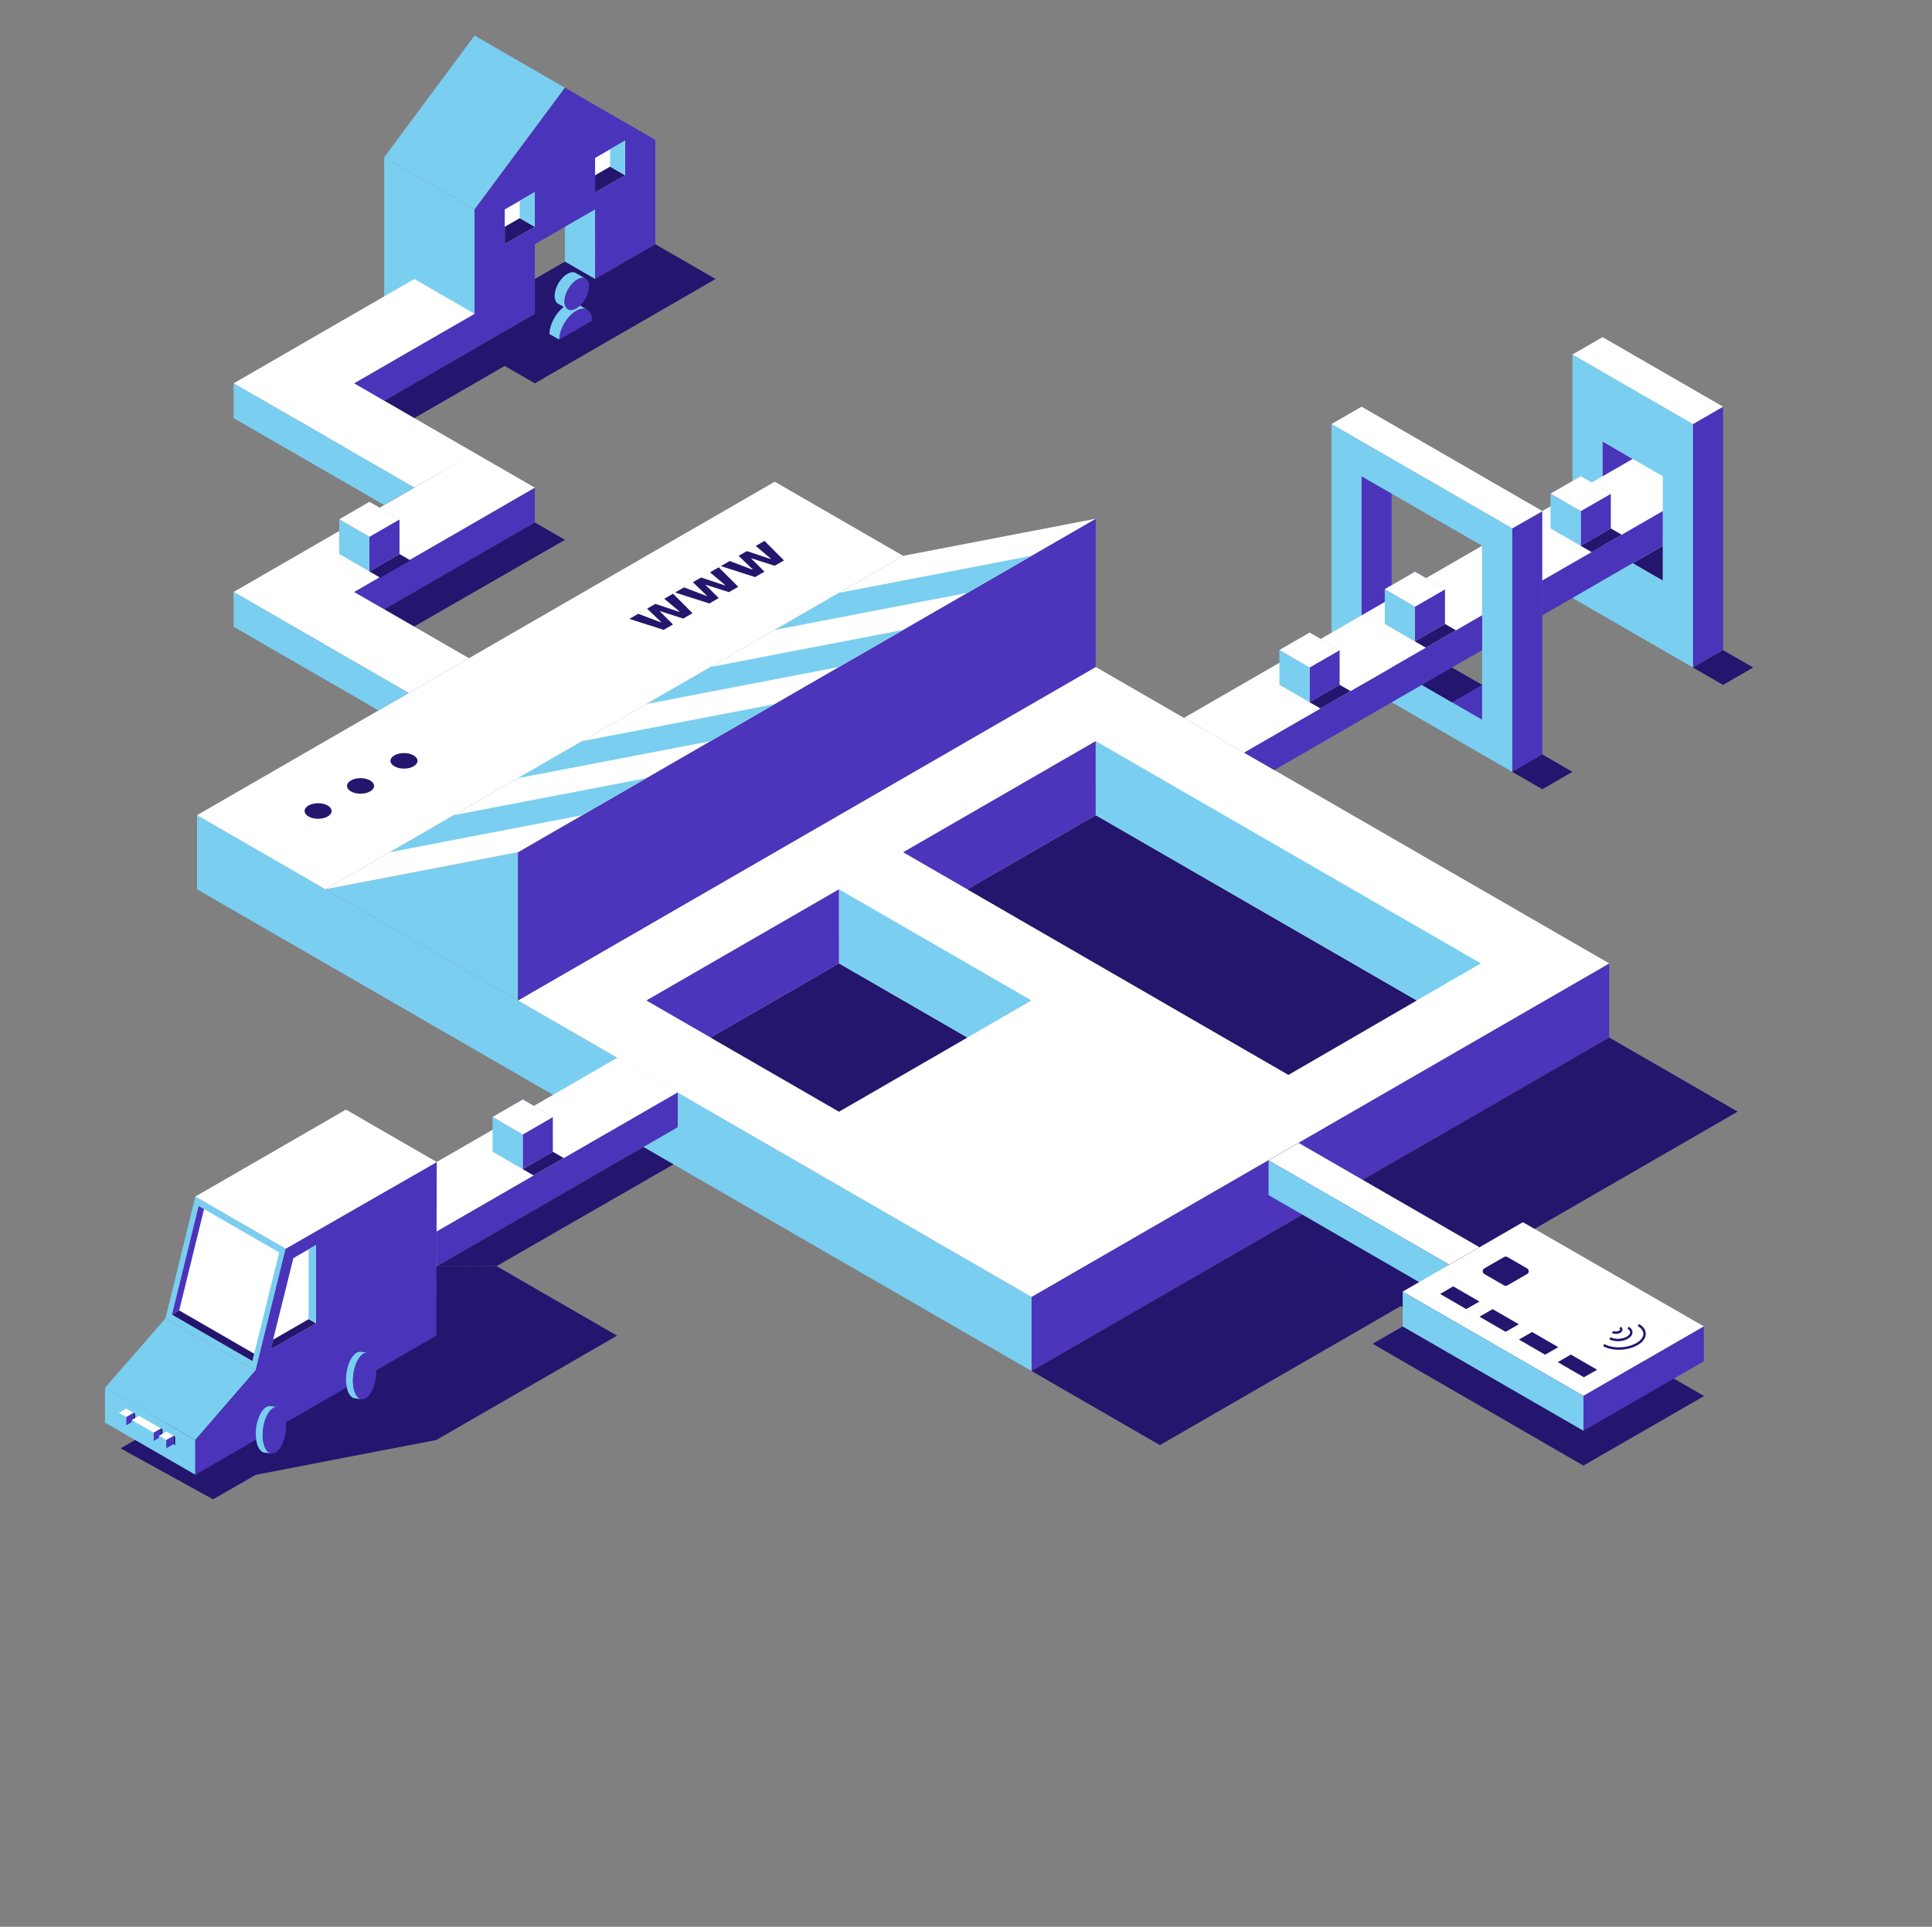 <?xml version="1.0" encoding="UTF-8"?>
<svg width="401px" height="400px" viewBox="0 0 401 400" version="1.1" xmlns="http://www.w3.org/2000/svg" xmlns:xlink="http://www.w3.org/1999/xlink">
    <rect x="0" y="0" width="401" height="400" fill="#808080" stroke="none"/>
    <title>Illustration-Complete-eCommerce-System</title>
    <g id="🟢-Updated-Pages" stroke="none" stroke-width="1" fill="none" fill-rule="evenodd">
        <g id="What-is-eCommerce?" transform="translate(-230, -4824)">
            <g id="eCommerce-Parts" transform="translate(51, 3174)">
                <g id="Compare" transform="translate(179.775, 1650)">
                    <g id="Illustration-Complete-eCommerce-System" transform="translate(0, 0)">
                        <g id="Brand/Illustrations/H-Store-Copy">
                            <rect id="background" fill-opacity="0" fill="#FFFFFF" fill-rule="nonzero" x="0" y="0" width="400" height="400"></rect>
                            <g id="Thin" transform="translate(40.118, 100)">
                                <polygon id="Fill-1" fill="#4C34BB" points="293.117 100.003 173.206 169.231 173.206 184.615 293.117 115.387"></polygon>
                                <polygon id="Fill-2" fill="#7ACEF0" points="0.001 84.618 173.207 184.615 173.206 169.232 0 69.233"></polygon>
                                <polygon id="Fill-3" fill="#7ACEF0" points="66.618 107.693 26.648 84.616 66.618 76.923"></polygon>
                                <path d="M159.879,84.616 L186.534,69.232 L253.153,107.69 L226.589,123.13 L159.879,84.616 Z M133.242,130.775 L106.584,115.382 L133.242,99.997 L159.889,115.382 L133.242,130.775 Z M186.532,38.463 L66.619,107.693 L173.206,169.232 L293.117,100.003 L186.532,38.463 Z" id="Fill-4" fill="#FFFFFF"></path>
                                <polygon id="Path-2" fill="#24156D" points="186.538 69.233 253.153 107.69 226.502 123.13 159.879 84.615"></polygon>
                                <polygon id="Path-3" fill="#24156D" points="133.242 99.997 159.879 115.387 133.242 130.775 106.59 115.382"></polygon>
                                <polygon id="Fill-5" fill="#4C34BB" points="66.618 76.923 186.532 7.694 186.531 38.464 66.618 107.693"></polygon>
                                <polygon id="Fill-6" fill="#7ACEF0" points="186.535 53.851 186.538 69.235 253.153 107.69 266.47 100.001"></polygon>
                                <polygon id="Fill-7" fill="#4C34BB" points="186.534 69.232 159.879 84.616 146.559 76.923 186.53 53.848"></polygon>
                                <polygon id="Fill-8" fill="#7ACEF0" points="133.238 84.615 133.242 99.997 159.89 115.382 173.207 107.692"></polygon>
                                <polygon id="Fill-9" fill="#4C34BB" points="133.238 84.615 93.266 107.692 106.583 115.382 133.242 99.997"></polygon>
                                <polygon id="Fill-10" fill="#FFFFFF" points="119.908 0 0.001 69.232 26.648 84.616 146.561 15.387"></polygon>
                                <path d="M22.327,68.361 C22.327,69.253 23.581,69.976 25.129,69.976 C26.677,69.976 27.932,69.253 27.932,68.361 C27.932,67.47 26.677,66.747 25.129,66.747 C23.581,66.747 22.327,67.47 22.327,68.361 M98.801,23.249 L102.84,27.298 L100.911,28.412 L96.115,26.871 L96.049,26.908 L98.79,29.636 L96.851,30.755 L89.741,28.479 L91.576,27.421 L96.281,29.204 L96.357,29.161 L93.421,26.356 L95.131,25.367 L100.084,27.009 L100.16,26.965 L96.985,24.298 L98.801,23.249 Z M108.288,17.772 L112.337,21.815 L110.407,22.929 L105.602,21.393 L105.544,21.426 L108.287,24.153 L106.339,25.278 L99.229,23.002 L101.072,21.937 L105.768,23.727 L105.845,23.683 L102.917,20.873 L104.619,19.89 L109.571,21.532 L109.648,21.487 L106.472,18.82 L108.288,17.772 Z M117.785,12.289 L121.824,16.337 L119.895,17.452 L115.099,15.91 L115.033,15.948 L117.774,18.676 L115.826,19.801 L108.725,17.519 L110.559,16.46 L115.265,18.243 L115.341,18.2 L112.405,15.396 L114.116,14.407 L119.068,16.049 L119.135,16.01 L115.97,13.337 L117.785,12.289 Z M31.136,63.155 C31.136,64.046 32.392,64.769 33.94,64.769 C35.487,64.769 36.742,64.046 36.742,63.155 C36.742,62.263 35.487,61.54 33.94,61.54 C32.392,61.54 31.136,62.263 31.136,63.155 M40.155,57.948 C40.155,58.84 41.409,59.563 42.957,59.563 C44.505,59.563 45.76,58.84 45.76,57.948 C45.76,57.057 44.505,56.334 42.957,56.334 C41.409,56.334 40.155,57.057 40.155,57.948" id="Combined-Shape" fill="#24156D"></path>
                                <g id="Group-22" transform="translate(89.741, 12.289)"></g>
                                <g id="Group-40" transform="translate(26.649, 7.692)">
                                    <polygon id="Fill-27" fill="#FFFFFF" points="159.882 0 39.969 69.232 0 76.925 119.911 7.695"></polygon>
                                    <polygon id="Fill-29" fill="#7ACEF0" points="53.293 61.539 13.322 69.231 26.639 61.539 66.617 53.848"></polygon>
                                    <polygon id="Fill-31" fill="#7ACEF0" points="79.937 46.166 39.969 53.848 53.286 46.166 93.26 38.476"></polygon>
                                    <polygon id="Fill-33" fill="#7ACEF0" points="106.588 30.769 66.618 38.463 79.933 30.77 119.912 23.079"></polygon>
                                    <polygon id="Fill-35" fill="#7ACEF0" points="133.227 15.383 93.265 23.079 106.581 15.386 146.551 7.692"></polygon>
                                    <g id="Group-39" transform="translate(146.557, 107.695)" fill="#24156D">
                                        <polygon id="Fill-37" points="119.91 0 146.558 15.383 26.647 84.613 0 69.228"></polygon>
                                    </g>
                                </g>
                            </g>
                        </g>
                        <g id="customer_service" transform="translate(47.708, 7.383)">
                            <polygon id="Fill-1" fill="#7ACEF0" points="50.017 36.097 31.26 25.267 31.261 54.144 50.018 64.973"></polygon>
                            <polygon id="Fill-2" fill="#7ACEF0" points="50.018 0 31.261 25.267 50.017 36.096 68.775 10.829"></polygon>
                            <polygon id="Fill-3" fill="#4A34BA" points="68.774 10.829 50.017 36.096 50.018 64.973 62.526 57.752 62.523 43.316 75.026 36.096 75.03 50.533 87.53 43.316 87.53 21.658"></polygon>
                            <polygon id="Fill-4" fill="#FFFFFF" points="81.267 21.806 75.031 25.406 75.032 32.606 81.267 29.006"></polygon>
                            <polygon id="Fill-5" fill="#24156E" points="75.029 50.533 75.03 43.316 62.525 50.535 62.525 57.752 50.018 64.973 50.505 65.255 50.018 64.975 31.252 75.81 37.465 79.442 56.271 68.584 62.522 72.192 100.034 50.535 87.53 43.316"></polygon>
                            <polygon id="Fill-6" fill="#7ACEF0" points="75.029 50.533 68.769 46.924 68.778 39.704 75.026 36.096"></polygon>
                            <polygon id="Fill-7" fill="#24156E" points="81.267 29.005 78.15 27.205 75.032 29.005 75.032 32.605"></polygon>
                            <polygon id="Fill-8" fill="#7ACEF0" points="81.267 29.005 78.15 27.205 78.15 23.605 81.267 21.806"></polygon>
                            <polygon id="Fill-9" fill="#FFFFFF" points="62.518 32.502 56.282 36.102 56.283 43.301 62.518 39.701"></polygon>
                            <polygon id="Fill-10" fill="#24156E" points="62.518 39.701 59.401 37.901 56.282 39.701 56.283 43.301"></polygon>
                            <polygon id="Fill-11" fill="#7ACEF0" points="62.518 39.701 59.401 37.901 59.401 34.301 62.518 32.501"></polygon>
                            <g id="Group-18" transform="translate(65.54, 49.127)">
                                <path d="M2.164,13.089 C2.181,13.004 2.2,12.92 2.221,12.834 C2.233,12.784 2.243,12.734 2.256,12.684 C2.29,12.554 2.328,12.423 2.37,12.292 C2.377,12.272 2.384,12.252 2.391,12.232 C2.428,12.12 2.468,12.009 2.51,11.898 C2.524,11.863 2.538,11.828 2.552,11.793 C2.596,11.68 2.644,11.567 2.694,11.455 C2.701,11.44 2.707,11.424 2.714,11.409 C2.771,11.284 2.832,11.161 2.895,11.038 C2.911,11.006 2.928,10.974 2.945,10.943 C2.999,10.841 3.055,10.74 3.113,10.641 C3.127,10.617 3.14,10.592 3.155,10.567 C3.226,10.448 3.3,10.33 3.376,10.214 C3.398,10.183 3.419,10.152 3.44,10.121 C3.498,10.036 3.557,9.952 3.617,9.87 C3.652,9.823 3.686,9.778 3.722,9.732 C3.771,9.667 3.822,9.603 3.872,9.54 C3.925,9.476 3.978,9.412 4.033,9.35 C4.074,9.302 4.116,9.256 4.157,9.21 C4.295,9.058 4.437,8.912 4.583,8.776 C4.6,8.76 4.618,8.746 4.636,8.73 C4.759,8.618 4.886,8.513 5.015,8.414 C5.054,8.384 5.092,8.355 5.131,8.326 C5.278,8.219 5.427,8.118 5.579,8.03 C5.684,7.969 5.788,7.916 5.891,7.868 C5.919,7.854 5.946,7.843 5.974,7.831 C6.041,7.801 6.108,7.774 6.173,7.75 C6.232,7.729 6.289,7.711 6.346,7.693 C6.398,7.678 6.451,7.661 6.502,7.649 C6.541,7.639 6.58,7.631 6.619,7.624 C6.679,7.612 6.738,7.602 6.797,7.595 C6.827,7.592 6.858,7.588 6.888,7.586 C6.961,7.58 7.032,7.578 7.102,7.58 C7.115,7.58 7.129,7.579 7.142,7.58 C7.223,7.584 7.303,7.594 7.38,7.608 C7.4,7.612 7.419,7.616 7.438,7.621 C7.499,7.634 7.558,7.65 7.615,7.67 C7.633,7.676 7.651,7.682 7.668,7.688 C7.742,7.716 7.813,7.749 7.881,7.788 L5.826,6.609 C5.819,6.605 5.812,6.601 5.805,6.597 C5.752,6.568 5.698,6.542 5.641,6.519 C5.632,6.516 5.622,6.513 5.613,6.51 C5.596,6.503 5.578,6.498 5.56,6.492 C5.53,6.481 5.501,6.47 5.47,6.461 C5.442,6.453 5.412,6.448 5.383,6.442 C5.364,6.438 5.344,6.433 5.324,6.429 C5.313,6.427 5.302,6.424 5.29,6.422 C5.227,6.412 5.163,6.405 5.097,6.401 C5.094,6.401 5.09,6.401 5.087,6.401 C5.074,6.4 5.06,6.402 5.047,6.401 C4.994,6.4 4.942,6.398 4.887,6.401 C4.87,6.402 4.851,6.406 4.833,6.407 C4.803,6.409 4.772,6.413 4.742,6.416 C4.712,6.42 4.684,6.421 4.655,6.426 C4.625,6.43 4.594,6.439 4.564,6.445 C4.525,6.453 4.486,6.46 4.447,6.47 C4.426,6.475 4.407,6.478 4.387,6.483 C4.356,6.491 4.323,6.505 4.291,6.514 C4.234,6.532 4.177,6.55 4.119,6.572 C4.098,6.579 4.078,6.584 4.058,6.592 C4.012,6.61 3.965,6.632 3.919,6.652 C3.891,6.665 3.864,6.676 3.836,6.689 C3.74,6.734 3.643,6.783 3.545,6.839 C3.538,6.843 3.531,6.847 3.524,6.851 C3.448,6.895 3.373,6.946 3.298,6.995 C3.29,6.977 3.282,6.961 3.276,6.942 C3.262,6.903 3.254,6.858 3.242,6.815 C3.228,6.764 3.212,6.714 3.202,6.658 C3.192,6.613 3.189,6.563 3.182,6.515 C3.174,6.457 3.165,6.401 3.16,6.34 C3.156,6.289 3.158,6.234 3.157,6.18 C3.156,6.117 3.152,6.055 3.155,5.989 C3.156,5.932 3.164,5.871 3.169,5.812 C3.174,5.738 3.178,5.667 3.188,5.59 C3.21,5.423 3.244,5.254 3.286,5.084 C3.29,5.066 3.294,5.047 3.299,5.028 C3.344,4.855 3.398,4.681 3.461,4.508 C3.462,4.505 3.463,4.502 3.464,4.499 C3.528,4.324 3.602,4.151 3.683,3.98 C3.689,3.966 3.696,3.952 3.703,3.938 C3.782,3.773 3.868,3.612 3.961,3.454 C3.966,3.444 3.972,3.435 3.977,3.426 C4.075,3.26 4.181,3.098 4.292,2.943 C4.295,2.938 4.299,2.934 4.302,2.929 C4.405,2.788 4.512,2.653 4.624,2.523 C4.64,2.505 4.655,2.485 4.671,2.467 C4.779,2.344 4.892,2.23 5.006,2.121 C5.022,2.106 5.036,2.089 5.052,2.074 C5.187,1.95 5.325,1.835 5.466,1.733 C5.578,1.652 5.689,1.58 5.798,1.518 C5.81,1.51 5.822,1.506 5.836,1.498 C5.943,1.438 6.048,1.388 6.152,1.346 C6.182,1.333 6.212,1.32 6.242,1.309 C6.288,1.292 6.332,1.278 6.377,1.264 C6.415,1.253 6.454,1.24 6.492,1.231 C6.521,1.224 6.55,1.218 6.578,1.213 C6.624,1.204 6.668,1.197 6.712,1.191 C6.735,1.189 6.758,1.186 6.78,1.184 C6.835,1.18 6.888,1.178 6.94,1.18 C6.95,1.18 6.96,1.179 6.97,1.18 C7.032,1.183 7.09,1.19 7.148,1.201 C7.164,1.204 7.178,1.207 7.193,1.21 C7.238,1.22 7.282,1.233 7.325,1.248 C7.339,1.252 7.352,1.256 7.365,1.261 C7.42,1.282 7.474,1.306 7.524,1.336 L7.523,1.335 L7.524,1.336 L5.47,0.157 C5.464,0.154 5.459,0.151 5.454,0.148 C5.414,0.126 5.373,0.107 5.331,0.09 C5.324,0.087 5.317,0.085 5.31,0.082 C5.297,0.078 5.284,0.074 5.27,0.069 C5.248,0.061 5.226,0.052 5.203,0.046 C5.182,0.04 5.16,0.037 5.138,0.032 C5.123,0.029 5.108,0.025 5.093,0.022 C5.085,0.02 5.076,0.018 5.068,0.016 C5.02,0.009 4.972,0.004 4.922,0.001 C4.92,0.001 4.918,0.001 4.915,0.001 C4.906,0.001 4.896,0.002 4.886,0.001 C4.846,0 4.807,-0.001 4.766,0.001 C4.753,0.002 4.739,0.005 4.725,0.006 C4.703,0.007 4.68,0.01 4.657,0.013 C4.636,0.015 4.615,0.016 4.593,0.02 C4.57,0.023 4.547,0.03 4.524,0.034 C4.495,0.04 4.466,0.046 4.437,0.053 C4.422,0.056 4.408,0.058 4.393,0.062 C4.37,0.068 4.345,0.078 4.322,0.086 C4.277,0.099 4.232,0.114 4.187,0.13 C4.171,0.136 4.156,0.139 4.14,0.146 C4.126,0.151 4.111,0.161 4.097,0.167 C3.993,0.21 3.888,0.259 3.781,0.32 C3.773,0.324 3.766,0.326 3.758,0.33 C3.753,0.333 3.748,0.336 3.742,0.339 C3.634,0.402 3.523,0.474 3.412,0.555 C3.272,0.656 3.134,0.769 3,0.892 C2.999,0.894 2.998,0.894 2.997,0.896 C2.981,0.911 2.966,0.929 2.95,0.944 C2.844,1.044 2.741,1.147 2.641,1.258 C2.633,1.268 2.625,1.279 2.616,1.288 C2.6,1.307 2.585,1.326 2.569,1.345 C2.516,1.406 2.464,1.466 2.413,1.53 C2.356,1.602 2.302,1.676 2.248,1.75 C2.244,1.755 2.24,1.76 2.237,1.764 C2.235,1.767 2.233,1.769 2.232,1.772 C2.178,1.846 2.126,1.922 2.075,2 C2.028,2.072 1.982,2.146 1.938,2.22 C1.932,2.229 1.927,2.238 1.922,2.247 C1.916,2.256 1.911,2.266 1.906,2.275 C1.874,2.329 1.843,2.382 1.813,2.436 C1.774,2.508 1.736,2.58 1.7,2.652 C1.682,2.687 1.666,2.723 1.648,2.759 C1.641,2.773 1.634,2.787 1.628,2.801 C1.617,2.824 1.606,2.846 1.596,2.868 C1.562,2.941 1.53,3.015 1.5,3.088 C1.468,3.164 1.439,3.239 1.411,3.315 C1.41,3.317 1.41,3.319 1.409,3.321 C1.408,3.323 1.407,3.326 1.406,3.329 C1.379,3.403 1.353,3.478 1.329,3.552 C1.302,3.637 1.277,3.722 1.254,3.808 C1.25,3.822 1.248,3.836 1.244,3.85 C1.239,3.868 1.236,3.887 1.231,3.906 C1.216,3.968 1.2,4.031 1.187,4.094 C1.165,4.2 1.147,4.306 1.133,4.411 C1.132,4.422 1.13,4.433 1.129,4.444 C1.121,4.51 1.119,4.571 1.114,4.635 C1.109,4.693 1.102,4.754 1.1,4.81 C1.098,4.876 1.101,4.938 1.102,5.002 C1.104,5.055 1.102,5.11 1.106,5.161 C1.11,5.222 1.12,5.278 1.127,5.335 C1.134,5.383 1.138,5.434 1.146,5.48 C1.157,5.536 1.173,5.586 1.188,5.639 C1.199,5.68 1.207,5.724 1.221,5.764 C1.239,5.816 1.261,5.862 1.283,5.91 C1.298,5.944 1.31,5.98 1.326,6.012 C1.352,6.06 1.381,6.1 1.409,6.143 C1.427,6.17 1.442,6.2 1.462,6.225 C1.496,6.269 1.535,6.306 1.573,6.344 C1.591,6.362 1.606,6.382 1.624,6.399 C1.683,6.45 1.746,6.496 1.813,6.534 L2.99,7.21 C2.98,7.217 2.971,7.227 2.96,7.235 C2.831,7.334 2.705,7.439 2.58,7.552 C2.567,7.564 2.552,7.574 2.539,7.586 C2.535,7.59 2.532,7.594 2.528,7.598 C2.382,7.733 2.24,7.879 2.102,8.031 C2.087,8.048 2.07,8.062 2.056,8.079 C2.029,8.108 2.004,8.141 1.978,8.171 C1.923,8.234 1.87,8.297 1.817,8.362 C1.794,8.39 1.77,8.416 1.747,8.445 C1.72,8.48 1.694,8.517 1.667,8.553 C1.631,8.599 1.596,8.645 1.562,8.692 C1.543,8.717 1.524,8.742 1.506,8.767 C1.464,8.825 1.425,8.884 1.385,8.942 C1.364,8.974 1.342,9.004 1.322,9.036 C1.314,9.046 1.307,9.057 1.3,9.068 C1.238,9.163 1.177,9.26 1.118,9.358 C1.112,9.368 1.106,9.378 1.1,9.388 C1.086,9.413 1.072,9.438 1.057,9.463 C1.022,9.523 0.987,9.583 0.954,9.644 C0.932,9.684 0.911,9.724 0.89,9.765 C0.873,9.796 0.856,9.828 0.84,9.859 C0.828,9.882 0.815,9.906 0.804,9.929 C0.756,10.024 0.709,10.12 0.665,10.216 C0.663,10.221 0.661,10.226 0.659,10.23 C0.652,10.246 0.646,10.261 0.639,10.276 C0.604,10.354 0.57,10.432 0.537,10.51 C0.523,10.544 0.51,10.579 0.496,10.614 C0.482,10.649 0.469,10.684 0.455,10.72 C0.443,10.75 0.43,10.781 0.419,10.812 C0.389,10.892 0.363,10.972 0.336,11.053 C0.33,11.073 0.322,11.093 0.315,11.114 C0.314,11.119 0.312,11.124 0.31,11.13 C0.273,11.244 0.239,11.359 0.209,11.473 C0.206,11.484 0.204,11.495 0.201,11.506 C0.188,11.556 0.178,11.606 0.166,11.656 C0.149,11.724 0.131,11.794 0.117,11.862 C0.114,11.878 0.112,11.894 0.109,11.91 C0.089,12.014 0.073,12.116 0.058,12.218 C0.052,12.26 0.042,12.302 0.038,12.344 C0.037,12.352 0.037,12.36 0.036,12.368 C0.018,12.519 0.005,12.668 0,12.816 L2.055,13.994 C2.06,13.847 2.072,13.697 2.09,13.546 C2.096,13.497 2.106,13.447 2.113,13.398 C2.128,13.296 2.143,13.192 2.164,13.089" id="Fill-12" fill="#7ACEF0"></path>
                                <path d="M5.579,8.03 C7.449,6.95 8.907,7.867 8.832,10.081 L2.055,13.995 C2.13,11.78 3.706,9.111 5.579,8.03" id="Fill-14" fill="#4A34BA"></path>
                                <path d="M5.594,7.531 C4.081,8.404 2.931,7.536 3.188,5.59 C3.375,4.165 4.328,2.555 5.466,1.733 C5.578,1.652 5.689,1.581 5.798,1.518 C7.31,0.644 8.461,1.511 8.204,3.459 C8.017,4.881 7.064,6.491 5.925,7.316 C5.814,7.397 5.703,7.468 5.594,7.531" id="Fill-16" fill="#4A34BA"></path>
                            </g>
                            <polygon id="Fill-19" fill="#4A34BA" points="62.522 93.853 62.522 101.072 12.504 129.949 12.504 122.729"></polygon>
                            <polygon id="Fill-20" fill="#24156E" points="62.522 101.072 68.774 104.681 37.465 122.69 31.252 119.109"></polygon>
                            <polygon id="Fill-21" fill="#4A34BA" points="50.018 57.756 50.018 64.975 12.505 86.633 12.505 79.414"></polygon>
                            <path d="M0,72.195 L37.514,50.536 L50.018,57.756 L25.013,72.193 L50.018,86.633 L62.522,93.853 L25.009,115.51 L48.853,129.254 L36.334,136.479 L12.504,122.73 L9.09494702e-13,115.51 L49.965,86.664 L37.465,93.825 L12.505,79.414 L0,72.195 Z" id="Combined-Shape" fill="#FFFFFF"></path>
                            <path d="M0,115.51 L12.504,122.729 L36.334,136.479 L30.074,140.092 L12.504,129.949 L0,122.729 L0,115.51 Z M0,72.195 L12.505,79.414 L37.465,93.825 L31.26,97.461 L12.505,86.633 L0,79.414 L0,72.195 Z" id="Combined-Shape" fill="#7ACEF0"></path>
                            <polygon id="Fill-24" fill="#4A34BA" points="28.183 111.246 34.435 107.636 34.435 100.417 28.183 104.026"></polygon>
                            <polygon id="Fill-25" fill="#24156E" points="30.454 112.558 36.706 108.948 34.435 107.636 28.183 111.246"></polygon>
                            <polygon id="Fill-26" fill="#7ACEF0" points="21.931 107.636 28.183 111.246 28.183 104.026 21.931 100.417"></polygon>
                            <polygon id="Fill-27" fill="#FFFFFF" points="21.931 100.417 28.183 104.026 34.435 100.417 28.183 96.808"></polygon>
                            <polygon id="Fill-28" fill="#7ACEF0" points="28.184 96.808 28.183 104.026 34.436 100.418"></polygon>
                            <polygon id="Fill-29" fill="#4A34BA" points="28.184 96.808 28.183 104.026 21.929 100.417"></polygon>
                            <polygon id="Fill-30" fill="#FFFFFF" points="28.184 96.808 34.436 100.418 28.183 104.026 21.929 100.417"></polygon>
                        </g>
                        <g id="products_system" transform="translate(244.957, 69.99)">
                            <polygon id="Fill-1" fill="#4A34BA" points="105.648 68.583 111.9 64.973 111.9 14.439 105.649 18.051"></polygon>
                            <polygon id="Fill-2" fill="#7ACEF0" points="80.639 54.143 105.648 68.583 105.649 18.051 80.639 3.609"></polygon>
                            <polygon id="Fill-3" fill="#FFFFFF" points="86.892 0 80.639 3.609 105.649 18.052 111.9 14.438"></polygon>
                            <polygon id="Fill-4" fill="#4A34BA" points="68.135 90.24 74.388 86.778 74.388 36.244 68.135 39.706"></polygon>
                            <polygon id="Fill-5" fill="#24156E" points="68.135 90.24 74.388 93.85 80.639 90.241 74.388 86.631"></polygon>
                            <polygon id="Fill-6" fill="#24156E" points="105.649 68.583 111.9 72.193 118.152 68.583 118.152 68.583 111.9 64.974"></polygon>
                            <polygon id="Fill-7" fill="#FFFFFF" points="30.622 18.048 68.135 39.706 74.387 36.096 36.874 14.438"></polygon>
                            <path d="M61.882,72.193 L43.129,61.381 L43.126,32.503 L61.882,43.315 L61.882,72.193 Z M30.622,18.048 L30.622,68.582 L68.135,90.239 L68.135,39.706 L30.622,18.048 Z" id="Fill-8" fill="#7ACEF0"></path>
                            <polygon id="Fill-9" fill="#4A34BA" points="36.878 64.991 43.127 61.381 43.127 32.503 36.875 28.894"></polygon>
                            <polygon id="Fill-10" fill="#FFFFFF" points="99.395 50.535 99.395 28.876 86.891 21.658 86.862 43.332"></polygon>
                            <polygon id="Fill-11" fill="#4A34BA" points="43.126 61.364 61.883 72.193 61.883 79.412 36.874 64.973"></polygon>
                            <polygon id="Fill-12" fill="#FFFFFF" points="74.387 50.535 99.396 36.096 86.891 28.878 74.387 36.097"></polygon>
                            <path d="M61.882,43.315 L61.882,57.754 L12.502,86.262 L0,79.043 L61.882,43.315 Z" id="Combined-Shape" fill="#FFFFFF"></path>
                            <polygon id="Fill-14" fill="#4A34BA" points="99.396 36.096 99.394 43.298 74.387 57.754 74.387 50.534"></polygon>
                            <path d="M61.882,57.754 L61.882,64.974 L18.755,89.873 L12.503,86.262 L61.882,57.754 Z" id="Combined-Shape" fill="#4A34BA"></path>
                            <polygon id="Fill-16" fill="#24156E" points="55.63 68.583 61.882 72.193 55.63 75.8 49.378 72.192"></polygon>
                            <polygon id="Fill-17" fill="#24156E" points="99.396 43.315 99.395 50.535 93.143 46.925"></polygon>
                            <polygon id="Fill-18" fill="#4A34BA" points="93.128 25.285 86.892 28.894 86.891 21.658"></polygon>
                            <polygon id="Fill-19" fill="#4A34BA" points="82.35 43.316 88.602 39.706 88.602 32.487 82.35 36.096"></polygon>
                            <polygon id="Fill-20" fill="#24156E" points="84.621 44.628 90.873 41.018 88.602 39.706 82.35 43.316"></polygon>
                            <polygon id="Fill-21" fill="#7ACEF0" points="76.098 39.706 82.35 43.316 82.35 36.096 76.098 32.487"></polygon>
                            <polygon id="Fill-22" fill="#FFFFFF" points="76.098 32.487 82.35 36.096 88.602 32.487 82.35 28.878"></polygon>
                            <polygon id="Fill-23" fill="#7ACEF0" points="82.351 28.878 82.35 36.096 88.604 32.487"></polygon>
                            <polygon id="Fill-24" fill="#4A34BA" points="82.351 28.878 82.35 36.096 76.096 32.487"></polygon>
                            <polygon id="Fill-25" fill="#FFFFFF" points="82.351 28.878 88.604 32.487 82.35 36.096 76.096 32.487"></polygon>
                            <polygon id="Fill-26" fill="#4A34BA" points="47.936 63.154 54.188 59.545 54.188 52.326 47.936 55.935"></polygon>
                            <polygon id="Fill-27" fill="#24156E" points="50.207 64.467 56.459 60.857 54.188 59.545 47.936 63.155"></polygon>
                            <polygon id="Fill-28" fill="#7ACEF0" points="41.684 59.545 47.936 63.154 47.936 55.935 41.684 52.325"></polygon>
                            <polygon id="Fill-29" fill="#FFFFFF" points="41.684 52.325 47.936 55.935 54.188 52.325 47.936 48.716"></polygon>
                            <polygon id="Fill-30" fill="#7ACEF0" points="47.937 48.717 47.936 55.935 54.189 52.326"></polygon>
                            <polygon id="Fill-31" fill="#4A34BA" points="47.937 48.717 47.936 55.935 41.682 52.326"></polygon>
                            <polygon id="Fill-32" fill="#FFFFFF" points="47.937 48.717 54.189 52.326 47.936 55.935 41.682 52.326"></polygon>
                            <polygon id="Fill-33" fill="#4A34BA" points="26.068 75.78 32.321 72.17 32.321 64.951 26.068 68.56"></polygon>
                            <polygon id="Fill-34" fill="#24156E" points="28.339 77.092 34.591 73.482 32.321 72.17 26.068 75.78"></polygon>
                            <polygon id="Fill-35" fill="#7ACEF0" points="19.816 72.17 26.068 75.78 26.068 68.56 19.816 64.95"></polygon>
                            <polygon id="Fill-36" fill="#FFFFFF" points="19.816 64.951 26.068 68.56 32.321 64.951 26.068 61.342"></polygon>
                            <polygon id="Fill-37" fill="#7ACEF0" points="26.069 61.342 26.069 68.561 32.322 64.952"></polygon>
                            <polygon id="Fill-38" fill="#4A34BA" points="26.069 61.342 26.069 68.561 19.815 64.951"></polygon>
                            <polygon id="Fill-39" fill="#FFFFFF" points="26.069 61.342 32.322 64.952 26.069 68.561 19.815 64.951"></polygon>
                        </g>
                        <g id="delivery_system" transform="translate(21.015, 219.559)">
                            <polygon id="Fill-1" fill="#FFFFFF" points="106.38 0 56.362 28.877 68.866 36.096 118.884 7.22"></polygon>
                            <polygon id="Fill-2" fill="#4A34BA" points="118.884 7.219 118.884 14.439 68.867 43.315 68.867 36.096"></polygon>
                            <path d="M111.756,18.555 L117.993,22.157 L81.275,43.281 L68.867,43.315 L111.756,18.555 Z" id="Combined-Shape" fill="#24156E"></path>
                            <polygon id="Fill-4" fill="#24156E" points="68.86 43.33 3.243 81.114 22.43 91.694 31.292 86.614 50.018 82.986 68.774 79.377 106.287 57.718 81.275 43.281"></polygon>
                            <polygon id="Fill-5" fill="#7ACEF0" points="0 75.767 18.757 86.595 18.757 79.377 0 68.547"></polygon>
                            <polygon id="Fill-6" fill="#7ACEF0" points="0 68.548 18.757 79.377 31.261 64.938 12.547 54.134"></polygon>
                            <polygon id="Fill-7" fill="#7ACEF0" points="31.261 64.938 12.547 54.134 18.756 28.841 37.513 39.67"></polygon>
                            <polygon id="Fill-8" fill="#FFFFFF" points="30.588 62.987 13.896 53.351 19.434 30.792 36.163 40.45"></polygon>
                            <polygon id="Fill-9" fill="#4A34BA" points="4.4 76.331 5.905 75.463 5.905 73.725 4.4 74.593"></polygon>
                            <polyline id="Fill-10" fill="#4A34BA" points="40.043 74.306 40.93 73.794 68.774 57.718 68.86 21.672 37.513 39.67 31.261 64.938 18.756 79.377 18.756 86.596 33.014 78.364 33.019 78.361"></polyline>
                            <g id="Group-69" transform="translate(2.894, 8.71)">
                                <path d="M32.322,63.891 C32.362,63.877 32.401,63.863 32.44,63.853 C32.472,63.845 32.503,63.84 32.534,63.835 C32.572,63.828 32.609,63.822 32.646,63.819 C32.68,63.816 32.713,63.816 32.746,63.816 C32.794,63.816 32.843,63.815 32.891,63.822 L31.448,63.636 C31.421,63.632 31.395,63.63 31.368,63.628 L31.367,63.628 C31.346,63.627 31.324,63.63 31.302,63.63 C31.27,63.63 31.237,63.631 31.203,63.633 C31.19,63.634 31.177,63.633 31.164,63.635 C31.14,63.637 31.115,63.645 31.091,63.649 C31.06,63.655 31.029,63.66 30.997,63.667 C30.986,63.671 30.974,63.671 30.962,63.675 C30.935,63.682 30.907,63.695 30.879,63.705 C30.848,63.716 30.818,63.725 30.786,63.739 C30.777,63.743 30.768,63.745 30.758,63.749 C30.703,63.773 30.647,63.801 30.592,63.834 C30.576,63.843 30.561,63.852 30.546,63.861 C30.47,63.908 30.396,63.96 30.323,64.019 C30.241,64.084 30.16,64.157 30.081,64.237 C29.983,64.337 29.888,64.447 29.796,64.567 C29.598,64.824 29.416,65.125 29.253,65.461 C29.22,65.529 29.187,65.599 29.155,65.671 C28.996,66.027 28.858,66.417 28.745,66.827 C28.693,67.017 28.646,67.21 28.605,67.407 C28.572,67.568 28.542,67.731 28.516,67.895 C28.494,68.041 28.474,68.187 28.458,68.334 C28.442,68.471 28.43,68.607 28.42,68.745 C28.412,68.879 28.405,69.012 28.401,69.146 C28.398,69.279 28.397,69.412 28.399,69.545 C28.401,69.649 28.404,69.753 28.41,69.857 C28.411,69.89 28.413,69.922 28.415,69.954 C28.424,70.098 28.436,70.239 28.452,70.375 C28.469,70.529 28.491,70.677 28.516,70.821 C28.548,71.002 28.586,71.174 28.63,71.338 C28.935,72.483 29.514,73.199 30.205,73.288 L31.648,73.474 C30.958,73.385 30.378,72.668 30.073,71.524 C30.029,71.36 29.991,71.188 29.959,71.007 C29.934,70.863 29.912,70.715 29.895,70.561 C29.879,70.424 29.867,70.284 29.858,70.14 C29.856,70.108 29.854,70.075 29.852,70.043 C29.847,69.939 29.844,69.835 29.842,69.731 C29.84,69.598 29.841,69.465 29.844,69.332 C29.848,69.198 29.854,69.064 29.864,68.931 C29.873,68.793 29.885,68.656 29.9,68.52 C29.917,68.373 29.936,68.226 29.959,68.081 C29.984,67.917 30.014,67.754 30.048,67.593 C30.089,67.396 30.136,67.203 30.188,67.013 C30.301,66.603 30.439,66.213 30.598,65.857 C30.63,65.785 30.663,65.715 30.696,65.646 C30.859,65.311 31.042,65.01 31.239,64.753 C31.331,64.633 31.426,64.523 31.524,64.423 C31.603,64.343 31.684,64.27 31.766,64.205 C31.839,64.146 31.913,64.093 31.988,64.047 C32.004,64.038 32.019,64.029 32.035,64.019 C32.1,63.982 32.165,63.951 32.23,63.924 C32.261,63.911 32.291,63.901 32.322,63.891" id="Fill-11" fill="#7ACEF0"></path>
                                <path d="M32.035,64.02 C33.371,63.248 34.556,64.695 34.685,67.253 C34.814,69.808 33.839,72.506 32.503,73.277 C31.169,74.047 29.982,72.598 29.853,70.043 C29.723,67.485 30.701,64.79 32.035,64.02" id="Fill-13" fill="#4A34BA"></path>
                                <path d="M51.056,52.618 C51.096,52.605 51.135,52.591 51.174,52.581 C51.206,52.573 51.236,52.568 51.268,52.563 C51.305,52.556 51.343,52.55 51.38,52.547 C51.414,52.544 51.447,52.544 51.48,52.544 C51.528,52.544 51.577,52.543 51.625,52.549 L50.182,52.363 C50.155,52.36 50.128,52.357 50.101,52.356 C50.08,52.355 50.058,52.358 50.036,52.358 C50.004,52.358 49.97,52.358 49.937,52.361 C49.924,52.362 49.911,52.361 49.898,52.362 C49.874,52.365 49.849,52.372 49.825,52.377 C49.794,52.382 49.763,52.387 49.731,52.395 C49.719,52.398 49.708,52.399 49.696,52.402 C49.668,52.41 49.641,52.423 49.613,52.433 C49.582,52.443 49.552,52.453 49.52,52.466 C49.511,52.47 49.502,52.472 49.492,52.477 C49.437,52.501 49.381,52.529 49.326,52.561 C49.31,52.57 49.295,52.579 49.28,52.589 C49.204,52.635 49.13,52.688 49.057,52.746 C48.974,52.812 48.894,52.885 48.815,52.965 C48.717,53.065 48.622,53.175 48.53,53.295 C48.332,53.552 48.15,53.853 47.987,54.188 C47.953,54.257 47.921,54.327 47.889,54.399 C47.73,54.755 47.592,55.144 47.479,55.555 C47.427,55.744 47.38,55.938 47.339,56.135 C47.305,56.296 47.276,56.459 47.25,56.623 C47.227,56.768 47.208,56.915 47.192,57.062 C47.176,57.198 47.164,57.335 47.154,57.473 C47.146,57.606 47.139,57.74 47.135,57.873 C47.132,58.007 47.131,58.14 47.133,58.273 C47.135,58.377 47.138,58.481 47.144,58.585 C47.145,58.617 47.147,58.65 47.149,58.682 C47.158,58.826 47.17,58.966 47.186,59.103 C47.203,59.256 47.225,59.405 47.25,59.549 C47.282,59.729 47.32,59.902 47.364,60.066 C47.669,61.21 48.248,61.927 48.939,62.016 L50.382,62.201 C49.692,62.113 49.112,61.396 48.806,60.251 C48.763,60.088 48.725,59.915 48.693,59.735 C48.668,59.591 48.646,59.442 48.629,59.288 C48.613,59.152 48.6,59.011 48.592,58.868 C48.59,58.835 48.588,58.803 48.586,58.771 C48.581,58.667 48.578,58.563 48.576,58.459 C48.574,58.326 48.575,58.193 48.578,58.059 C48.582,57.926 48.588,57.792 48.598,57.659 C48.607,57.521 48.619,57.384 48.634,57.247 C48.65,57.1 48.67,56.954 48.693,56.809 C48.718,56.644 48.748,56.481 48.782,56.321 C48.823,56.124 48.87,55.93 48.922,55.741 C49.035,55.33 49.173,54.941 49.332,54.584 C49.364,54.513 49.396,54.443 49.43,54.374 C49.593,54.039 49.776,53.738 49.973,53.48 C50.065,53.361 50.16,53.25 50.258,53.151 C50.337,53.071 50.417,52.998 50.5,52.932 C50.572,52.874 50.647,52.821 50.722,52.775 C50.738,52.765 50.753,52.756 50.769,52.747 C50.834,52.709 50.899,52.679 50.964,52.652 C50.995,52.639 51.025,52.629 51.056,52.618" id="Fill-15" fill="#7ACEF0"></path>
                                <path d="M50.769,52.747 C52.104,51.976 53.29,53.422 53.419,55.98 C53.548,58.536 52.572,61.233 51.237,62.004 C49.903,62.774 48.715,61.326 48.586,58.771 C48.457,56.213 49.435,53.517 50.769,52.747" id="Fill-17" fill="#4A34BA"></path>
                                <polygon id="Fill-19" fill="#FFFFFF" points="40.871 30.218 40.871 46.456 31.492 51.876 36.214 32.906"></polygon>
                                <polygon id="Fill-21" fill="#7ACEF0" points="0 66.753 1.506 67.621 1.506 65.884 0 65.015"></polygon>
                                <polygon id="Fill-23" fill="#FFFFFF" points="1.506 64.146 3.012 65.015 1.506 65.884 0 65.015"></polygon>
                                <polygon id="Fill-25" fill="#4A34BA" points="11.002 44.641 12.507 43.772 17.669 22.733 16.541 22.082"></polygon>
                                <polygon id="Fill-27" fill="#24156E" points="12.507 43.772 28.07 52.757 27.694 54.277 11.002 44.641"></polygon>
                                <polygon id="Fill-29" fill="#4A34BA" points="7.19 70.868 8.695 69.999 8.695 68.261 7.19 69.13"></polygon>
                                <polygon id="Fill-31" fill="#24156E" points="3.011 66.753 3.363 66.955 3.363 65.217 3.011 65.015"></polygon>
                                <polygon id="Fill-33" fill="#7ACEF0" points="2.674 68.262 7.19 70.868 7.19 69.13 2.674 66.524"></polygon>
                                <polygon id="Fill-35" fill="#FFFFFF" points="4.179 65.655 8.695 68.262 7.189 69.13 2.673 66.524"></polygon>
                                <polygon id="Fill-37" fill="#4A34BA" points="9.818 72.404 11.323 71.535 11.323 69.797 9.818 70.666"></polygon>
                                <polygon id="Fill-39" fill="#7ACEF0" points="8.312 71.535 9.818 72.404 9.818 70.666 8.312 69.797"></polygon>
                                <polygon id="Fill-41" fill="#24156E" points="11.324 71.535 11.675 71.737 11.675 69.999 11.324 69.797"></polygon>
                                <polygon id="Fill-43" fill="#24156E" points="8.695 69.999 9.047 70.202 9.047 68.464 8.695 68.261"></polygon>
                                <polygon id="Fill-45" fill="#FFFFFF" points="9.818 68.928 11.324 69.797 9.818 70.666 8.312 69.797"></polygon>
                                <polygon id="Fill-47" fill="#4A34BA" points="40.162 49.92 41.667 49.052 41.667 47.314 40.162 48.182"></polygon>
                                <polygon id="Fill-49" fill="#7ACEF0" points="39.365 45.587 40.871 46.456 40.871 30.218 39.365 31.087"></polygon>
                                <polygon id="Fill-51" fill="#24156E" points="39.365 45.593 40.871 46.462 31.492 51.876 31.997 49.846"></polygon>
                                <polygon id="Fill-53" fill="#FFFFFF" points="65.966 12.962 47.121 2.082 15.862 20.132 34.619 30.961"></polygon>
                                <polygon id="Fill-55" fill="#4A34BA" points="83.807 14.438 90.059 10.829 90.059 3.609 83.807 7.219"></polygon>
                                <polygon id="Fill-57" fill="#24156E" points="86.077 15.75 92.33 12.141 90.059 10.828 83.807 14.438"></polygon>
                                <polygon id="Fill-59" fill="#7ACEF0" points="77.554 10.828 83.807 14.438 83.807 7.219 77.554 3.609"></polygon>
                                <polygon id="Fill-61" fill="#FFFFFF" points="77.554 3.609 83.807 7.219 90.059 3.609 83.807 0"></polygon>
                                <polygon id="Fill-63" fill="#7ACEF0" points="83.808 0 83.807 7.219 90.06 3.61"></polygon>
                                <polygon id="Fill-65" fill="#4A34BA" points="83.808 0 83.807 7.219 77.553 3.609"></polygon>
                                <polygon id="Fill-67" fill="#FFFFFF" points="83.808 0 90.06 3.61 83.807 7.219 77.553 3.609"></polygon>
                            </g>
                        </g>
                        <g id="payment_systems" transform="translate(262.522, 237.268)">
                            <polygon id="Fill-1" fill="#FFFFFF" points="6.251 0 0 3.611 37.49 25.268 43.766 21.645"></polygon>
                            <polygon id="Fill-2" fill="#24156E" points="37.513 39.706 43.721 36.122 12.525 17.972 6.273 21.581"></polygon>
                            <polygon id="Fill-3" fill="#7ACEF0" points="0.001 10.83 37.491 32.5 37.49 25.267 0 3.611"></polygon>
                            <polygon id="Fill-4" fill="#24156E" points="21.591 41.692 65.35 66.984 90.396 52.547 90.396 52.546 46.594 27.278"></polygon>
                            <polygon id="Fill-5" fill="#FFFFFF" points="27.837 30.869 65.362 52.527 90.359 38.089 52.792 16.455"></polygon>
                            <polygon id="Fill-6" fill="#4A34BA" points="65.361 52.527 65.363 59.759 90.359 45.32 90.359 38.089"></polygon>
                            <polygon id="Fill-7" fill="#7ACEF0" points="27.837 30.869 27.837 38.101 65.363 59.759 65.362 52.527"></polygon>
                            <polygon id="Fill-8" fill="#24156E" points="38.328 29.776 35.603 31.349 41.023 34.489 43.768 32.927"></polygon>
                            <polygon id="Fill-9" fill="#24156E" points="46.506 34.498 43.781 36.071 49.201 39.211 51.945 37.649"></polygon>
                            <polygon id="Fill-10" fill="#24156E" points="54.696 39.247 51.971 40.82 57.391 43.961 60.136 42.399"></polygon>
                            <polygon id="Fill-11" fill="#24156E" points="62.754 43.934 60.03 45.507 65.449 48.647 68.194 47.085"></polygon>
                            <g id="Group-20" transform="translate(44.455, 23.59)">
                                <path d="M4.431,0.091 L0.339,2.453 C-0.113,2.714 -0.113,3.367 0.339,3.628 L4.431,5.99 C4.64,6.111 4.899,6.111 5.109,5.99 L9.201,3.628 C9.653,3.367 9.653,2.714 9.201,2.453 L5.109,0.091 C4.899,-0.03 4.641,-0.03 4.431,0.091" id="Fill-12" fill="#24156E"></path>
                                <path d="M25.108,18.379 C26.938,19.41 30.027,19.318 32.012,18.171 C33.996,17.026 34.127,15.261 32.31,14.224" id="Stroke-14" stroke="#24156E" stroke-width="0.5"></path>
                                <path d="M30.174,14.772 C31.122,15.317 31.051,16.243 30.014,16.842 C28.974,17.442 27.353,17.492 26.392,16.954" id="Stroke-16" stroke="#24156E" stroke-width="0.5"></path>
                                <path d="M28.488,14.772 C28.873,14.993 28.844,15.368 28.424,15.612 C28.002,15.855 27.345,15.875 26.955,15.657" id="Stroke-18" stroke="#24156E" stroke-width="0.5"></path>
                            </g>
                        </g>
                    </g>
                </g>
            </g>
        </g>
    </g>
</svg>